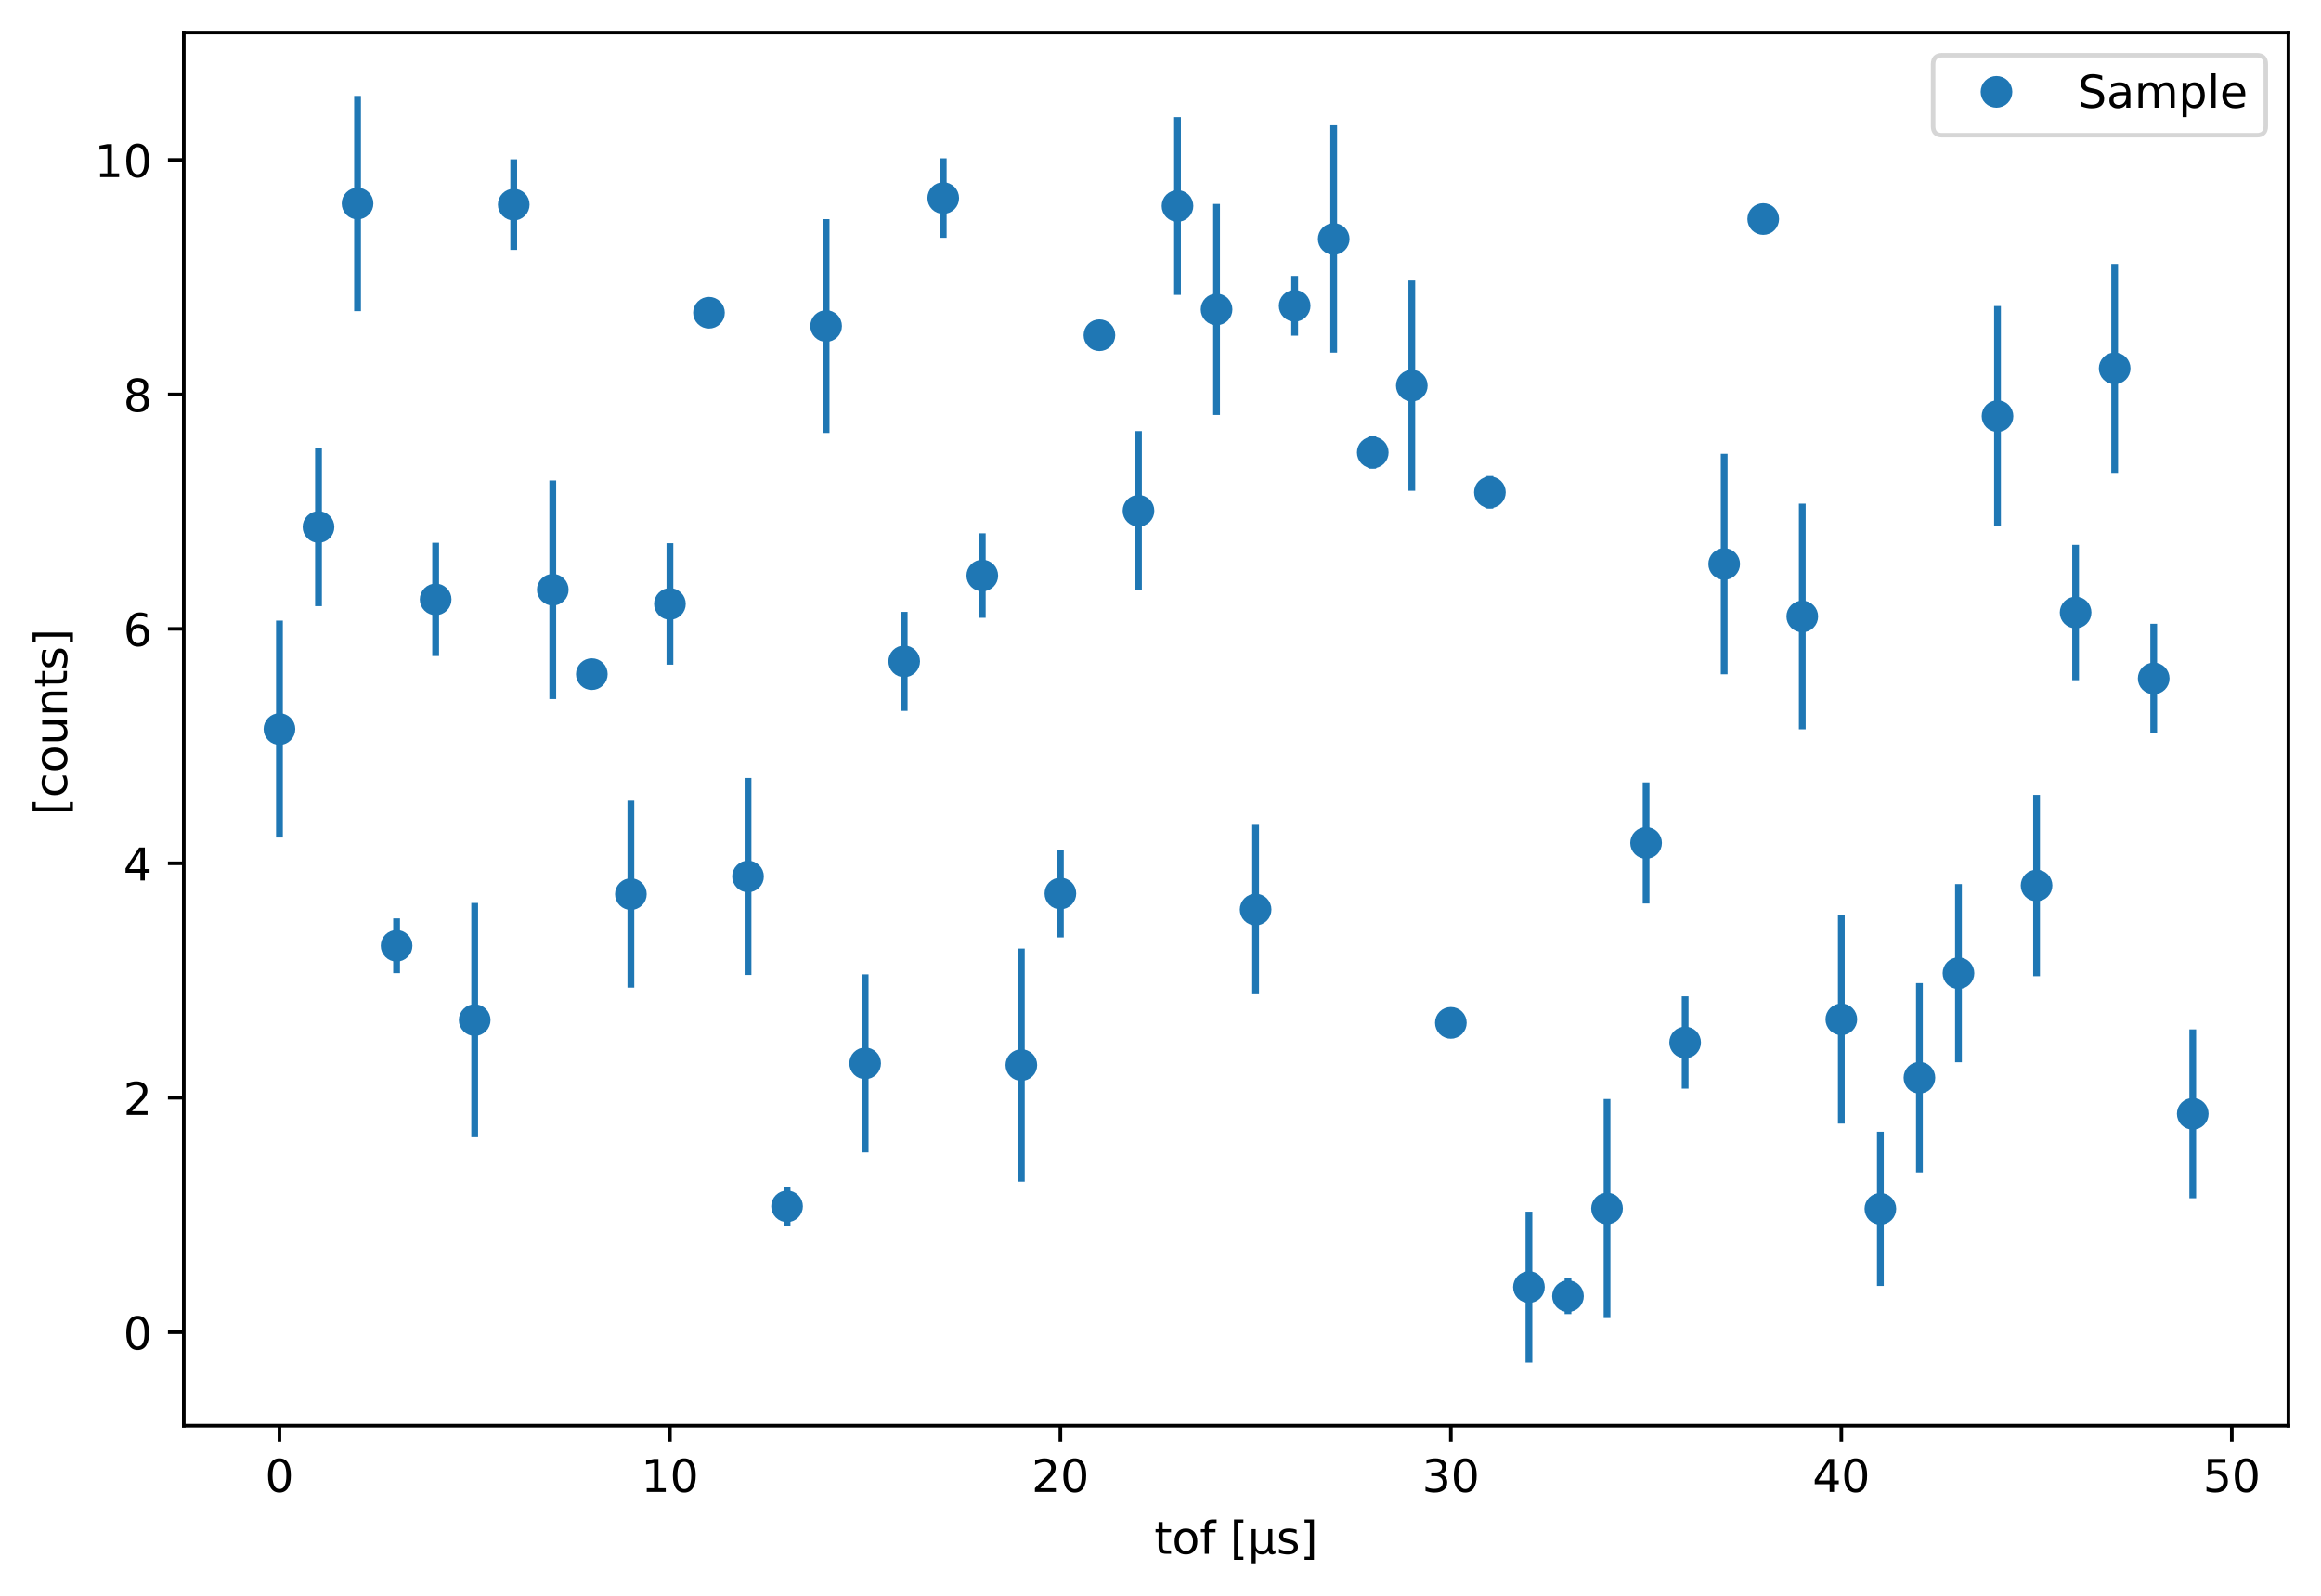 <?xml version="1.0" encoding="utf-8" standalone="no"?>
<!DOCTYPE svg PUBLIC "-//W3C//DTD SVG 1.1//EN"
  "http://www.w3.org/Graphics/SVG/1.1/DTD/svg11.dtd">
<!-- Created with matplotlib (https://matplotlib.org/) -->
<svg height="352.564pt" version="1.1" viewBox="0 0 512.803 352.564" width="512.803pt" xmlns="http://www.w3.org/2000/svg" xmlns:xlink="http://www.w3.org/1999/xlink">
 <defs>
  <style type="text/css">
*{stroke-linecap:butt;stroke-linejoin:round;}
  </style>
 </defs>
 <g id="figure_1">
  <g id="patch_1">
   <path d="M 0 352.564 
L 512.803 352.564 
L 512.803 0 
L 0 0 
z
" style="fill:#ffffff;"/>
  </g>
  <g id="axes_1">
   <g id="patch_2">
    <path d="M 40.603 315.007 
L 505.603 315.007 
L 505.603 7.2 
L 40.603 7.2 
z
" style="fill:#ffffff;"/>
   </g>
   <g id="matplotlib.axis_1">
    <g id="xtick_1">
     <g id="line2d_1">
      <defs>
       <path d="M 0 0 
L 0 3.5 
" id="m57752dd78b" style="stroke:#000000;stroke-width:0.8;"/>
      </defs>
      <g>
       <use style="stroke:#000000;stroke-width:0.8;" x="61.739" xlink:href="#m57752dd78b" y="315.007"/>
      </g>
     </g>
     <g id="text_1">
      <!-- 0 -->
      <defs>
       <path d="M 31.781 66.406 
Q 24.172 66.406 20.328 58.906 
Q 16.5 51.422 16.5 36.375 
Q 16.5 21.391 20.328 13.891 
Q 24.172 6.391 31.781 6.391 
Q 39.453 6.391 43.281 13.891 
Q 47.125 21.391 47.125 36.375 
Q 47.125 51.422 43.281 58.906 
Q 39.453 66.406 31.781 66.406 
z
M 31.781 74.219 
Q 44.047 74.219 50.516 64.516 
Q 56.984 54.828 56.984 36.375 
Q 56.984 17.969 50.516 8.266 
Q 44.047 -1.422 31.781 -1.422 
Q 19.531 -1.422 13.062 8.266 
Q 6.594 17.969 6.594 36.375 
Q 6.594 54.828 13.062 64.516 
Q 19.531 74.219 31.781 74.219 
z
" id="DejaVuSans-48"/>
      </defs>
      <g transform="translate(58.558 329.606)scale(0.1 -0.1)">
       <use xlink:href="#DejaVuSans-48"/>
      </g>
     </g>
    </g>
    <g id="xtick_2">
     <g id="line2d_2">
      <g>
       <use style="stroke:#000000;stroke-width:0.8;" x="148.01" xlink:href="#m57752dd78b" y="315.007"/>
      </g>
     </g>
     <g id="text_2">
      <!-- 10 -->
      <defs>
       <path d="M 12.406 8.297 
L 28.516 8.297 
L 28.516 63.922 
L 10.984 60.406 
L 10.984 69.391 
L 28.422 72.906 
L 38.281 72.906 
L 38.281 8.297 
L 54.391 8.297 
L 54.391 0 
L 12.406 0 
z
" id="DejaVuSans-49"/>
      </defs>
      <g transform="translate(141.648 329.606)scale(0.1 -0.1)">
       <use xlink:href="#DejaVuSans-49"/>
       <use x="63.623" xlink:href="#DejaVuSans-48"/>
      </g>
     </g>
    </g>
    <g id="xtick_3">
     <g id="line2d_3">
      <g>
       <use style="stroke:#000000;stroke-width:0.8;" x="234.281" xlink:href="#m57752dd78b" y="315.007"/>
      </g>
     </g>
     <g id="text_3">
      <!-- 20 -->
      <defs>
       <path d="M 19.188 8.297 
L 53.609 8.297 
L 53.609 0 
L 7.328 0 
L 7.328 8.297 
Q 12.938 14.109 22.625 23.891 
Q 32.328 33.688 34.812 36.531 
Q 39.547 41.844 41.422 45.531 
Q 43.312 49.219 43.312 52.781 
Q 43.312 58.594 39.234 62.25 
Q 35.156 65.922 28.609 65.922 
Q 23.969 65.922 18.812 64.312 
Q 13.672 62.703 7.812 59.422 
L 7.812 69.391 
Q 13.766 71.781 18.938 73 
Q 24.125 74.219 28.422 74.219 
Q 39.75 74.219 46.484 68.547 
Q 53.219 62.891 53.219 53.422 
Q 53.219 48.922 51.531 44.891 
Q 49.859 40.875 45.406 35.406 
Q 44.188 33.984 37.641 27.219 
Q 31.109 20.453 19.188 8.297 
z
" id="DejaVuSans-50"/>
      </defs>
      <g transform="translate(227.919 329.606)scale(0.1 -0.1)">
       <use xlink:href="#DejaVuSans-50"/>
       <use x="63.623" xlink:href="#DejaVuSans-48"/>
      </g>
     </g>
    </g>
    <g id="xtick_4">
     <g id="line2d_4">
      <g>
       <use style="stroke:#000000;stroke-width:0.8;" x="320.552" xlink:href="#m57752dd78b" y="315.007"/>
      </g>
     </g>
     <g id="text_4">
      <!-- 30 -->
      <defs>
       <path d="M 40.578 39.312 
Q 47.656 37.797 51.625 33 
Q 55.609 28.219 55.609 21.188 
Q 55.609 10.406 48.188 4.484 
Q 40.766 -1.422 27.094 -1.422 
Q 22.516 -1.422 17.656 -0.516 
Q 12.797 0.391 7.625 2.203 
L 7.625 11.719 
Q 11.719 9.328 16.594 8.109 
Q 21.484 6.891 26.812 6.891 
Q 36.078 6.891 40.938 10.547 
Q 45.797 14.203 45.797 21.188 
Q 45.797 27.641 41.281 31.266 
Q 36.766 34.906 28.719 34.906 
L 20.219 34.906 
L 20.219 43.016 
L 29.109 43.016 
Q 36.375 43.016 40.234 45.922 
Q 44.094 48.828 44.094 54.297 
Q 44.094 59.906 40.109 62.906 
Q 36.141 65.922 28.719 65.922 
Q 24.656 65.922 20.016 65.031 
Q 15.375 64.156 9.812 62.312 
L 9.812 71.094 
Q 15.438 72.656 20.344 73.438 
Q 25.25 74.219 29.594 74.219 
Q 40.828 74.219 47.359 69.109 
Q 53.906 64.016 53.906 55.328 
Q 53.906 49.266 50.438 45.094 
Q 46.969 40.922 40.578 39.312 
z
" id="DejaVuSans-51"/>
      </defs>
      <g transform="translate(314.19 329.606)scale(0.1 -0.1)">
       <use xlink:href="#DejaVuSans-51"/>
       <use x="63.623" xlink:href="#DejaVuSans-48"/>
      </g>
     </g>
    </g>
    <g id="xtick_5">
     <g id="line2d_5">
      <g>
       <use style="stroke:#000000;stroke-width:0.8;" x="406.823" xlink:href="#m57752dd78b" y="315.007"/>
      </g>
     </g>
     <g id="text_5">
      <!-- 40 -->
      <defs>
       <path d="M 37.797 64.312 
L 12.891 25.391 
L 37.797 25.391 
z
M 35.203 72.906 
L 47.609 72.906 
L 47.609 25.391 
L 58.016 25.391 
L 58.016 17.188 
L 47.609 17.188 
L 47.609 0 
L 37.797 0 
L 37.797 17.188 
L 4.891 17.188 
L 4.891 26.703 
z
" id="DejaVuSans-52"/>
      </defs>
      <g transform="translate(400.46 329.606)scale(0.1 -0.1)">
       <use xlink:href="#DejaVuSans-52"/>
       <use x="63.623" xlink:href="#DejaVuSans-48"/>
      </g>
     </g>
    </g>
    <g id="xtick_6">
     <g id="line2d_6">
      <g>
       <use style="stroke:#000000;stroke-width:0.8;" x="493.094" xlink:href="#m57752dd78b" y="315.007"/>
      </g>
     </g>
     <g id="text_6">
      <!-- 50 -->
      <defs>
       <path d="M 10.797 72.906 
L 49.516 72.906 
L 49.516 64.594 
L 19.828 64.594 
L 19.828 46.734 
Q 21.969 47.469 24.109 47.828 
Q 26.266 48.188 28.422 48.188 
Q 40.625 48.188 47.75 41.5 
Q 54.891 34.812 54.891 23.391 
Q 54.891 11.625 47.562 5.094 
Q 40.234 -1.422 26.906 -1.422 
Q 22.312 -1.422 17.547 -0.641 
Q 12.797 0.141 7.719 1.703 
L 7.719 11.625 
Q 12.109 9.234 16.797 8.062 
Q 21.484 6.891 26.703 6.891 
Q 35.156 6.891 40.078 11.328 
Q 45.016 15.766 45.016 23.391 
Q 45.016 31 40.078 35.438 
Q 35.156 39.891 26.703 39.891 
Q 22.75 39.891 18.812 39.016 
Q 14.891 38.141 10.797 36.281 
z
" id="DejaVuSans-53"/>
      </defs>
      <g transform="translate(486.731 329.606)scale(0.1 -0.1)">
       <use xlink:href="#DejaVuSans-53"/>
       <use x="63.623" xlink:href="#DejaVuSans-48"/>
      </g>
     </g>
    </g>
    <g id="text_7">
     <!-- tof [μs] -->
     <defs>
      <path d="M 18.312 70.219 
L 18.312 54.688 
L 36.812 54.688 
L 36.812 47.703 
L 18.312 47.703 
L 18.312 18.016 
Q 18.312 11.328 20.141 9.422 
Q 21.969 7.516 27.594 7.516 
L 36.812 7.516 
L 36.812 0 
L 27.594 0 
Q 17.188 0 13.234 3.875 
Q 9.281 7.766 9.281 18.016 
L 9.281 47.703 
L 2.688 47.703 
L 2.688 54.688 
L 9.281 54.688 
L 9.281 70.219 
z
" id="DejaVuSans-116"/>
      <path d="M 30.609 48.391 
Q 23.391 48.391 19.188 42.75 
Q 14.984 37.109 14.984 27.297 
Q 14.984 17.484 19.156 11.844 
Q 23.344 6.203 30.609 6.203 
Q 37.797 6.203 41.984 11.859 
Q 46.188 17.531 46.188 27.297 
Q 46.188 37.016 41.984 42.703 
Q 37.797 48.391 30.609 48.391 
z
M 30.609 56 
Q 42.328 56 49.016 48.375 
Q 55.719 40.766 55.719 27.297 
Q 55.719 13.875 49.016 6.219 
Q 42.328 -1.422 30.609 -1.422 
Q 18.844 -1.422 12.172 6.219 
Q 5.516 13.875 5.516 27.297 
Q 5.516 40.766 12.172 48.375 
Q 18.844 56 30.609 56 
z
" id="DejaVuSans-111"/>
      <path d="M 37.109 75.984 
L 37.109 68.5 
L 28.516 68.5 
Q 23.688 68.5 21.797 66.547 
Q 19.922 64.594 19.922 59.516 
L 19.922 54.688 
L 34.719 54.688 
L 34.719 47.703 
L 19.922 47.703 
L 19.922 0 
L 10.891 0 
L 10.891 47.703 
L 2.297 47.703 
L 2.297 54.688 
L 10.891 54.688 
L 10.891 58.5 
Q 10.891 67.625 15.141 71.797 
Q 19.391 75.984 28.609 75.984 
z
" id="DejaVuSans-102"/>
      <path id="DejaVuSans-32"/>
      <path d="M 8.594 75.984 
L 29.297 75.984 
L 29.297 69 
L 17.578 69 
L 17.578 -6.203 
L 29.297 -6.203 
L 29.297 -13.188 
L 8.594 -13.188 
z
" id="DejaVuSans-91"/>
      <path d="M 8.5 -20.797 
L 8.5 54.688 
L 17.484 54.688 
L 17.484 20.703 
Q 17.484 13.625 20.844 10 
Q 24.219 6.391 30.812 6.391 
Q 38.031 6.391 41.672 10.484 
Q 45.312 14.594 45.312 22.797 
L 45.312 54.688 
L 54.297 54.688 
L 54.297 12.594 
Q 54.297 9.672 55.141 8.281 
Q 56 6.891 57.812 6.891 
Q 58.25 6.891 59.031 7.156 
Q 59.812 7.422 61.188 8.016 
L 61.188 0.781 
Q 59.188 -0.344 57.391 -0.875 
Q 55.609 -1.422 53.906 -1.422 
Q 50.531 -1.422 48.531 0.484 
Q 46.531 2.391 45.797 6.297 
Q 43.359 2.438 39.812 0.5 
Q 36.281 -1.422 31.5 -1.422 
Q 26.516 -1.422 23.016 0.484 
Q 19.531 2.391 17.484 6.203 
L 17.484 -20.797 
z
" id="DejaVuSans-956"/>
      <path d="M 44.281 53.078 
L 44.281 44.578 
Q 40.484 46.531 36.375 47.5 
Q 32.281 48.484 27.875 48.484 
Q 21.188 48.484 17.844 46.438 
Q 14.5 44.391 14.5 40.281 
Q 14.5 37.156 16.891 35.375 
Q 19.281 33.594 26.516 31.984 
L 29.594 31.297 
Q 39.156 29.25 43.188 25.516 
Q 47.219 21.781 47.219 15.094 
Q 47.219 7.469 41.188 3.016 
Q 35.156 -1.422 24.609 -1.422 
Q 20.219 -1.422 15.453 -0.562 
Q 10.688 0.297 5.422 2 
L 5.422 11.281 
Q 10.406 8.688 15.234 7.391 
Q 20.062 6.109 24.812 6.109 
Q 31.156 6.109 34.562 8.281 
Q 37.984 10.453 37.984 14.406 
Q 37.984 18.062 35.516 20.016 
Q 33.062 21.969 24.703 23.781 
L 21.578 24.516 
Q 13.234 26.266 9.516 29.906 
Q 5.812 33.547 5.812 39.891 
Q 5.812 47.609 11.281 51.797 
Q 16.75 56 26.812 56 
Q 31.781 56 36.172 55.266 
Q 40.578 54.547 44.281 53.078 
z
" id="DejaVuSans-115"/>
      <path d="M 30.422 75.984 
L 30.422 -13.188 
L 9.719 -13.188 
L 9.719 -6.203 
L 21.391 -6.203 
L 21.391 69 
L 9.719 69 
L 9.719 75.984 
z
" id="DejaVuSans-93"/>
     </defs>
     <g transform="translate(255.047 343.284)scale(0.1 -0.1)">
      <use xlink:href="#DejaVuSans-116"/>
      <use x="39.209" xlink:href="#DejaVuSans-111"/>
      <use x="100.391" xlink:href="#DejaVuSans-102"/>
      <use x="135.596" xlink:href="#DejaVuSans-32"/>
      <use x="167.383" xlink:href="#DejaVuSans-91"/>
      <use x="206.396" xlink:href="#DejaVuSans-956"/>
      <use x="270.02" xlink:href="#DejaVuSans-115"/>
      <use x="322.119" xlink:href="#DejaVuSans-93"/>
     </g>
    </g>
   </g>
   <g id="matplotlib.axis_2">
    <g id="ytick_1">
     <g id="line2d_7">
      <defs>
       <path d="M 0 0 
L -3.5 0 
" id="m31fe31c405" style="stroke:#000000;stroke-width:0.8;"/>
      </defs>
      <g>
       <use style="stroke:#000000;stroke-width:0.8;" x="40.603" xlink:href="#m31fe31c405" y="294.326"/>
      </g>
     </g>
     <g id="text_8">
      <!-- 0 -->
      <g transform="translate(27.241 298.125)scale(0.1 -0.1)">
       <use xlink:href="#DejaVuSans-48"/>
      </g>
     </g>
    </g>
    <g id="ytick_2">
     <g id="line2d_8">
      <g>
       <use style="stroke:#000000;stroke-width:0.8;" x="40.603" xlink:href="#m31fe31c405" y="242.528"/>
      </g>
     </g>
     <g id="text_9">
      <!-- 2 -->
      <g transform="translate(27.241 246.327)scale(0.1 -0.1)">
       <use xlink:href="#DejaVuSans-50"/>
      </g>
     </g>
    </g>
    <g id="ytick_3">
     <g id="line2d_9">
      <g>
       <use style="stroke:#000000;stroke-width:0.8;" x="40.603" xlink:href="#m31fe31c405" y="190.73"/>
      </g>
     </g>
     <g id="text_10">
      <!-- 4 -->
      <g transform="translate(27.241 194.529)scale(0.1 -0.1)">
       <use xlink:href="#DejaVuSans-52"/>
      </g>
     </g>
    </g>
    <g id="ytick_4">
     <g id="line2d_10">
      <g>
       <use style="stroke:#000000;stroke-width:0.8;" x="40.603" xlink:href="#m31fe31c405" y="138.932"/>
      </g>
     </g>
     <g id="text_11">
      <!-- 6 -->
      <defs>
       <path d="M 33.016 40.375 
Q 26.375 40.375 22.484 35.828 
Q 18.609 31.297 18.609 23.391 
Q 18.609 15.531 22.484 10.953 
Q 26.375 6.391 33.016 6.391 
Q 39.656 6.391 43.531 10.953 
Q 47.406 15.531 47.406 23.391 
Q 47.406 31.297 43.531 35.828 
Q 39.656 40.375 33.016 40.375 
z
M 52.594 71.297 
L 52.594 62.312 
Q 48.875 64.062 45.094 64.984 
Q 41.312 65.922 37.594 65.922 
Q 27.828 65.922 22.672 59.328 
Q 17.531 52.734 16.797 39.406 
Q 19.672 43.656 24.016 45.922 
Q 28.375 48.188 33.594 48.188 
Q 44.578 48.188 50.953 41.516 
Q 57.328 34.859 57.328 23.391 
Q 57.328 12.156 50.688 5.359 
Q 44.047 -1.422 33.016 -1.422 
Q 20.359 -1.422 13.672 8.266 
Q 6.984 17.969 6.984 36.375 
Q 6.984 53.656 15.188 63.938 
Q 23.391 74.219 37.203 74.219 
Q 40.922 74.219 44.703 73.484 
Q 48.484 72.75 52.594 71.297 
z
" id="DejaVuSans-54"/>
      </defs>
      <g transform="translate(27.241 142.732)scale(0.1 -0.1)">
       <use xlink:href="#DejaVuSans-54"/>
      </g>
     </g>
    </g>
    <g id="ytick_5">
     <g id="line2d_11">
      <g>
       <use style="stroke:#000000;stroke-width:0.8;" x="40.603" xlink:href="#m31fe31c405" y="87.135"/>
      </g>
     </g>
     <g id="text_12">
      <!-- 8 -->
      <defs>
       <path d="M 31.781 34.625 
Q 24.75 34.625 20.719 30.859 
Q 16.703 27.094 16.703 20.516 
Q 16.703 13.922 20.719 10.156 
Q 24.75 6.391 31.781 6.391 
Q 38.812 6.391 42.859 10.172 
Q 46.922 13.969 46.922 20.516 
Q 46.922 27.094 42.891 30.859 
Q 38.875 34.625 31.781 34.625 
z
M 21.922 38.812 
Q 15.578 40.375 12.031 44.719 
Q 8.5 49.078 8.5 55.328 
Q 8.5 64.062 14.719 69.141 
Q 20.953 74.219 31.781 74.219 
Q 42.672 74.219 48.875 69.141 
Q 55.078 64.062 55.078 55.328 
Q 55.078 49.078 51.531 44.719 
Q 48 40.375 41.703 38.812 
Q 48.828 37.156 52.797 32.312 
Q 56.781 27.484 56.781 20.516 
Q 56.781 9.906 50.312 4.234 
Q 43.844 -1.422 31.781 -1.422 
Q 19.734 -1.422 13.25 4.234 
Q 6.781 9.906 6.781 20.516 
Q 6.781 27.484 10.781 32.312 
Q 14.797 37.156 21.922 38.812 
z
M 18.312 54.391 
Q 18.312 48.734 21.844 45.562 
Q 25.391 42.391 31.781 42.391 
Q 38.141 42.391 41.719 45.562 
Q 45.312 48.734 45.312 54.391 
Q 45.312 60.062 41.719 63.234 
Q 38.141 66.406 31.781 66.406 
Q 25.391 66.406 21.844 63.234 
Q 18.312 60.062 18.312 54.391 
z
" id="DejaVuSans-56"/>
      </defs>
      <g transform="translate(27.241 90.934)scale(0.1 -0.1)">
       <use xlink:href="#DejaVuSans-56"/>
      </g>
     </g>
    </g>
    <g id="ytick_6">
     <g id="line2d_12">
      <g>
       <use style="stroke:#000000;stroke-width:0.8;" x="40.603" xlink:href="#m31fe31c405" y="35.337"/>
      </g>
     </g>
     <g id="text_13">
      <!-- 10 -->
      <g transform="translate(20.878 39.136)scale(0.1 -0.1)">
       <use xlink:href="#DejaVuSans-49"/>
       <use x="63.623" xlink:href="#DejaVuSans-48"/>
      </g>
     </g>
    </g>
    <g id="text_14">
     <!--  [counts] -->
     <defs>
      <path d="M 48.781 52.594 
L 48.781 44.188 
Q 44.969 46.297 41.141 47.344 
Q 37.312 48.391 33.406 48.391 
Q 24.656 48.391 19.812 42.844 
Q 14.984 37.312 14.984 27.297 
Q 14.984 17.281 19.812 11.734 
Q 24.656 6.203 33.406 6.203 
Q 37.312 6.203 41.141 7.25 
Q 44.969 8.297 48.781 10.406 
L 48.781 2.094 
Q 45.016 0.344 40.984 -0.531 
Q 36.969 -1.422 32.422 -1.422 
Q 20.062 -1.422 12.781 6.344 
Q 5.516 14.109 5.516 27.297 
Q 5.516 40.672 12.859 48.328 
Q 20.219 56 33.016 56 
Q 37.156 56 41.109 55.141 
Q 45.062 54.297 48.781 52.594 
z
" id="DejaVuSans-99"/>
      <path d="M 8.5 21.578 
L 8.5 54.688 
L 17.484 54.688 
L 17.484 21.922 
Q 17.484 14.156 20.5 10.266 
Q 23.531 6.391 29.594 6.391 
Q 36.859 6.391 41.078 11.031 
Q 45.312 15.672 45.312 23.688 
L 45.312 54.688 
L 54.297 54.688 
L 54.297 0 
L 45.312 0 
L 45.312 8.406 
Q 42.047 3.422 37.719 1 
Q 33.406 -1.422 27.688 -1.422 
Q 18.266 -1.422 13.375 4.438 
Q 8.5 10.297 8.5 21.578 
z
M 31.109 56 
z
" id="DejaVuSans-117"/>
      <path d="M 54.891 33.016 
L 54.891 0 
L 45.906 0 
L 45.906 32.719 
Q 45.906 40.484 42.875 44.328 
Q 39.844 48.188 33.797 48.188 
Q 26.516 48.188 22.312 43.547 
Q 18.109 38.922 18.109 30.906 
L 18.109 0 
L 9.078 0 
L 9.078 54.688 
L 18.109 54.688 
L 18.109 46.188 
Q 21.344 51.125 25.703 53.562 
Q 30.078 56 35.797 56 
Q 45.219 56 50.047 50.172 
Q 54.891 44.344 54.891 33.016 
z
" id="DejaVuSans-110"/>
     </defs>
     <g transform="translate(14.798 183.305)rotate(-90)scale(0.1 -0.1)">
      <use xlink:href="#DejaVuSans-32"/>
      <use x="31.787" xlink:href="#DejaVuSans-91"/>
      <use x="70.801" xlink:href="#DejaVuSans-99"/>
      <use x="125.781" xlink:href="#DejaVuSans-111"/>
      <use x="186.963" xlink:href="#DejaVuSans-117"/>
      <use x="250.342" xlink:href="#DejaVuSans-110"/>
      <use x="313.721" xlink:href="#DejaVuSans-116"/>
      <use x="352.93" xlink:href="#DejaVuSans-115"/>
      <use x="405.029" xlink:href="#DejaVuSans-93"/>
     </g>
    </g>
   </g>
   <g id="patch_3">
    <path d="M 40.603 315.007 
L 40.603 7.2 
" style="fill:none;stroke:#000000;stroke-linecap:square;stroke-linejoin:miter;stroke-width:0.8;"/>
   </g>
   <g id="patch_4">
    <path d="M 505.603 315.007 
L 505.603 7.2 
" style="fill:none;stroke:#000000;stroke-linecap:square;stroke-linejoin:miter;stroke-width:0.8;"/>
   </g>
   <g id="patch_5">
    <path d="M 40.603 315.007 
L 505.603 315.007 
" style="fill:none;stroke:#000000;stroke-linecap:square;stroke-linejoin:miter;stroke-width:0.8;"/>
   </g>
   <g id="patch_6">
    <path d="M 40.603 7.2 
L 505.603 7.2 
" style="fill:none;stroke:#000000;stroke-linecap:square;stroke-linejoin:miter;stroke-width:0.8;"/>
   </g>
   <g id="legend_1">
    <g id="patch_7">
     <path d="M 429.106 29.878 
L 498.603 29.878 
Q 500.603 29.878 500.603 27.878 
L 500.603 14.2 
Q 500.603 12.2 498.603 12.2 
L 429.106 12.2 
Q 427.106 12.2 427.106 14.2 
L 427.106 27.878 
Q 427.106 29.878 429.106 29.878 
z
" style="fill:#ffffff;opacity:0.8;stroke:#cccccc;stroke-linejoin:miter;"/>
    </g>
    <g id="line2d_13"/>
    <g id="line2d_14">
     <defs>
      <path d="M 0 3 
C 0.796 3 1.559 2.684 2.121 2.121 
C 2.684 1.559 3 0.796 3 0 
C 3 -0.796 2.684 -1.559 2.121 -2.121 
C 1.559 -2.684 0.796 -3 0 -3 
C -0.796 -3 -1.559 -2.684 -2.121 -2.121 
C -2.684 -1.559 -3 -0.796 -3 0 
C -3 0.796 -2.684 1.559 -2.121 2.121 
C -1.559 2.684 -0.796 3 0 3 
z
" id="md4523f3631" style="stroke:#1f77b4;"/>
     </defs>
     <g>
      <use style="fill:#1f77b4;stroke:#1f77b4;" x="441.106" xlink:href="#md4523f3631" y="20.298"/>
     </g>
    </g>
    <g id="text_15">
     <!-- Sample -->
     <defs>
      <path d="M 53.516 70.516 
L 53.516 60.891 
Q 47.906 63.578 42.922 64.891 
Q 37.938 66.219 33.297 66.219 
Q 25.25 66.219 20.875 63.094 
Q 16.5 59.969 16.5 54.203 
Q 16.5 49.359 19.406 46.891 
Q 22.312 44.438 30.422 42.922 
L 36.375 41.703 
Q 47.406 39.594 52.656 34.297 
Q 57.906 29 57.906 20.125 
Q 57.906 9.516 50.797 4.047 
Q 43.703 -1.422 29.984 -1.422 
Q 24.812 -1.422 18.969 -0.25 
Q 13.141 0.922 6.891 3.219 
L 6.891 13.375 
Q 12.891 10.016 18.656 8.297 
Q 24.422 6.594 29.984 6.594 
Q 38.422 6.594 43.016 9.906 
Q 47.609 13.234 47.609 19.391 
Q 47.609 24.75 44.312 27.781 
Q 41.016 30.812 33.5 32.328 
L 27.484 33.5 
Q 16.453 35.688 11.516 40.375 
Q 6.594 45.062 6.594 53.422 
Q 6.594 63.094 13.406 68.656 
Q 20.219 74.219 32.172 74.219 
Q 37.312 74.219 42.625 73.281 
Q 47.953 72.359 53.516 70.516 
z
" id="DejaVuSans-83"/>
      <path d="M 34.281 27.484 
Q 23.391 27.484 19.188 25 
Q 14.984 22.516 14.984 16.5 
Q 14.984 11.719 18.141 8.906 
Q 21.297 6.109 26.703 6.109 
Q 34.188 6.109 38.703 11.406 
Q 43.219 16.703 43.219 25.484 
L 43.219 27.484 
z
M 52.203 31.203 
L 52.203 0 
L 43.219 0 
L 43.219 8.297 
Q 40.141 3.328 35.547 0.953 
Q 30.953 -1.422 24.312 -1.422 
Q 15.922 -1.422 10.953 3.297 
Q 6 8.016 6 15.922 
Q 6 25.141 12.172 29.828 
Q 18.359 34.516 30.609 34.516 
L 43.219 34.516 
L 43.219 35.406 
Q 43.219 41.609 39.141 45 
Q 35.062 48.391 27.688 48.391 
Q 23 48.391 18.547 47.266 
Q 14.109 46.141 10.016 43.891 
L 10.016 52.203 
Q 14.938 54.109 19.578 55.047 
Q 24.219 56 28.609 56 
Q 40.484 56 46.344 49.844 
Q 52.203 43.703 52.203 31.203 
z
" id="DejaVuSans-97"/>
      <path d="M 52 44.188 
Q 55.375 50.25 60.062 53.125 
Q 64.75 56 71.094 56 
Q 79.641 56 84.281 50.016 
Q 88.922 44.047 88.922 33.016 
L 88.922 0 
L 79.891 0 
L 79.891 32.719 
Q 79.891 40.578 77.094 44.375 
Q 74.312 48.188 68.609 48.188 
Q 61.625 48.188 57.562 43.547 
Q 53.516 38.922 53.516 30.906 
L 53.516 0 
L 44.484 0 
L 44.484 32.719 
Q 44.484 40.625 41.703 44.406 
Q 38.922 48.188 33.109 48.188 
Q 26.219 48.188 22.156 43.531 
Q 18.109 38.875 18.109 30.906 
L 18.109 0 
L 9.078 0 
L 9.078 54.688 
L 18.109 54.688 
L 18.109 46.188 
Q 21.188 51.219 25.484 53.609 
Q 29.781 56 35.688 56 
Q 41.656 56 45.828 52.969 
Q 50 49.953 52 44.188 
z
" id="DejaVuSans-109"/>
      <path d="M 18.109 8.203 
L 18.109 -20.797 
L 9.078 -20.797 
L 9.078 54.688 
L 18.109 54.688 
L 18.109 46.391 
Q 20.953 51.266 25.266 53.625 
Q 29.594 56 35.594 56 
Q 45.562 56 51.781 48.094 
Q 58.016 40.188 58.016 27.297 
Q 58.016 14.406 51.781 6.484 
Q 45.562 -1.422 35.594 -1.422 
Q 29.594 -1.422 25.266 0.953 
Q 20.953 3.328 18.109 8.203 
z
M 48.688 27.297 
Q 48.688 37.203 44.609 42.844 
Q 40.531 48.484 33.406 48.484 
Q 26.266 48.484 22.188 42.844 
Q 18.109 37.203 18.109 27.297 
Q 18.109 17.391 22.188 11.75 
Q 26.266 6.109 33.406 6.109 
Q 40.531 6.109 44.609 11.75 
Q 48.688 17.391 48.688 27.297 
z
" id="DejaVuSans-112"/>
      <path d="M 9.422 75.984 
L 18.406 75.984 
L 18.406 0 
L 9.422 0 
z
" id="DejaVuSans-108"/>
      <path d="M 56.203 29.594 
L 56.203 25.203 
L 14.891 25.203 
Q 15.484 15.922 20.484 11.062 
Q 25.484 6.203 34.422 6.203 
Q 39.594 6.203 44.453 7.469 
Q 49.312 8.734 54.109 11.281 
L 54.109 2.781 
Q 49.266 0.734 44.188 -0.344 
Q 39.109 -1.422 33.891 -1.422 
Q 20.797 -1.422 13.156 6.188 
Q 5.516 13.812 5.516 26.812 
Q 5.516 40.234 12.766 48.109 
Q 20.016 56 32.328 56 
Q 43.359 56 49.781 48.891 
Q 56.203 41.797 56.203 29.594 
z
M 47.219 32.234 
Q 47.125 39.594 43.094 43.984 
Q 39.062 48.391 32.422 48.391 
Q 24.906 48.391 20.391 44.141 
Q 15.875 39.891 15.188 32.172 
z
" id="DejaVuSans-101"/>
     </defs>
     <g transform="translate(459.106 23.798)scale(0.1 -0.1)">
      <use xlink:href="#DejaVuSans-83"/>
      <use x="63.477" xlink:href="#DejaVuSans-97"/>
      <use x="124.756" xlink:href="#DejaVuSans-109"/>
      <use x="222.168" xlink:href="#DejaVuSans-112"/>
      <use x="285.645" xlink:href="#DejaVuSans-108"/>
      <use x="313.428" xlink:href="#DejaVuSans-101"/>
     </g>
    </g>
   </g>
   <g id="LineCollection_1">
    <path clip-path="url(#p017ff470bb)" d="M 61.739 185.037 
L 61.739 137.112 
" style="fill:none;stroke:#1f77b4;stroke-width:1.5;"/>
    <path clip-path="url(#p017ff470bb)" d="M 70.367 133.926 
L 70.367 98.929 
" style="fill:none;stroke:#1f77b4;stroke-width:1.5;"/>
    <path clip-path="url(#p017ff470bb)" d="M 78.994 68.741 
L 78.994 21.191 
" style="fill:none;stroke:#1f77b4;stroke-width:1.5;"/>
    <path clip-path="url(#p017ff470bb)" d="M 87.621 214.996 
L 87.621 202.893 
" style="fill:none;stroke:#1f77b4;stroke-width:1.5;"/>
    <path clip-path="url(#p017ff470bb)" d="M 96.248 144.945 
L 96.248 119.92 
" style="fill:none;stroke:#1f77b4;stroke-width:1.5;"/>
    <path clip-path="url(#p017ff470bb)" d="M 104.875 251.251 
L 104.875 199.481 
" style="fill:none;stroke:#1f77b4;stroke-width:1.5;"/>
    <path clip-path="url(#p017ff470bb)" d="M 113.502 55.204 
L 113.502 35.204 
" style="fill:none;stroke:#1f77b4;stroke-width:1.5;"/>
    <path clip-path="url(#p017ff470bb)" d="M 122.129 154.446 
L 122.129 106.142 
" style="fill:none;stroke:#1f77b4;stroke-width:1.5;"/>
    <path clip-path="url(#p017ff470bb)" d="M 130.756 151.325 
L 130.756 146.56 
" style="fill:none;stroke:#1f77b4;stroke-width:1.5;"/>
    <path clip-path="url(#p017ff470bb)" d="M 139.383 218.188 
L 139.383 176.889 
" style="fill:none;stroke:#1f77b4;stroke-width:1.5;"/>
    <path clip-path="url(#p017ff470bb)" d="M 148.01 146.855 
L 148.01 120.012 
" style="fill:none;stroke:#1f77b4;stroke-width:1.5;"/>
    <path clip-path="url(#p017ff470bb)" d="M 156.637 70.228 
L 156.637 67.96 
" style="fill:none;stroke:#1f77b4;stroke-width:1.5;"/>
    <path clip-path="url(#p017ff470bb)" d="M 165.265 215.385 
L 165.265 171.879 
" style="fill:none;stroke:#1f77b4;stroke-width:1.5;"/>
    <path clip-path="url(#p017ff470bb)" d="M 173.892 270.853 
L 173.892 262.182 
" style="fill:none;stroke:#1f77b4;stroke-width:1.5;"/>
    <path clip-path="url(#p017ff470bb)" d="M 182.519 95.647 
L 182.519 48.406 
" style="fill:none;stroke:#1f77b4;stroke-width:1.5;"/>
    <path clip-path="url(#p017ff470bb)" d="M 191.146 254.597 
L 191.146 215.254 
" style="fill:none;stroke:#1f77b4;stroke-width:1.5;"/>
    <path clip-path="url(#p017ff470bb)" d="M 199.773 157.057 
L 199.773 135.185 
" style="fill:none;stroke:#1f77b4;stroke-width:1.5;"/>
    <path clip-path="url(#p017ff470bb)" d="M 208.4 52.543 
L 208.4 34.973 
" style="fill:none;stroke:#1f77b4;stroke-width:1.5;"/>
    <path clip-path="url(#p017ff470bb)" d="M 217.027 136.495 
L 217.027 117.825 
" style="fill:none;stroke:#1f77b4;stroke-width:1.5;"/>
    <path clip-path="url(#p017ff470bb)" d="M 225.654 261.062 
L 225.654 209.546 
" style="fill:none;stroke:#1f77b4;stroke-width:1.5;"/>
    <path clip-path="url(#p017ff470bb)" d="M 234.281 207.093 
L 234.281 187.71 
" style="fill:none;stroke:#1f77b4;stroke-width:1.5;"/>
    <path clip-path="url(#p017ff470bb)" d="M 242.908 76.488 
L 242.908 71.627 
" style="fill:none;stroke:#1f77b4;stroke-width:1.5;"/>
    <path clip-path="url(#p017ff470bb)" d="M 251.535 130.45 
L 251.535 95.233 
" style="fill:none;stroke:#1f77b4;stroke-width:1.5;"/>
    <path clip-path="url(#p017ff470bb)" d="M 260.162 65.141 
L 260.162 25.869 
" style="fill:none;stroke:#1f77b4;stroke-width:1.5;"/>
    <path clip-path="url(#p017ff470bb)" d="M 268.79 91.669 
L 268.79 45.06 
" style="fill:none;stroke:#1f77b4;stroke-width:1.5;"/>
    <path clip-path="url(#p017ff470bb)" d="M 277.417 219.652 
L 277.417 182.235 
" style="fill:none;stroke:#1f77b4;stroke-width:1.5;"/>
    <path clip-path="url(#p017ff470bb)" d="M 286.044 74.159 
L 286.044 60.964 
" style="fill:none;stroke:#1f77b4;stroke-width:1.5;"/>
    <path clip-path="url(#p017ff470bb)" d="M 294.671 77.911 
L 294.671 27.675 
" style="fill:none;stroke:#1f77b4;stroke-width:1.5;"/>
    <path clip-path="url(#p017ff470bb)" d="M 303.298 103.526 
L 303.298 96.406 
" style="fill:none;stroke:#1f77b4;stroke-width:1.5;"/>
    <path clip-path="url(#p017ff470bb)" d="M 311.925 108.425 
L 311.925 61.97 
" style="fill:none;stroke:#1f77b4;stroke-width:1.5;"/>
    <path clip-path="url(#p017ff470bb)" d="M 320.552 229.36 
L 320.552 222.585 
" style="fill:none;stroke:#1f77b4;stroke-width:1.5;"/>
    <path clip-path="url(#p017ff470bb)" d="M 329.179 112.356 
L 329.179 105.165 
" style="fill:none;stroke:#1f77b4;stroke-width:1.5;"/>
    <path clip-path="url(#p017ff470bb)" d="M 337.806 301.016 
L 337.806 267.702 
" style="fill:none;stroke:#1f77b4;stroke-width:1.5;"/>
    <path clip-path="url(#p017ff470bb)" d="M 346.433 290.313 
L 346.433 282.411 
" style="fill:none;stroke:#1f77b4;stroke-width:1.5;"/>
    <path clip-path="url(#p017ff470bb)" d="M 355.06 291.186 
L 355.06 242.809 
" style="fill:none;stroke:#1f77b4;stroke-width:1.5;"/>
    <path clip-path="url(#p017ff470bb)" d="M 363.688 199.606 
L 363.688 172.858 
" style="fill:none;stroke:#1f77b4;stroke-width:1.5;"/>
    <path clip-path="url(#p017ff470bb)" d="M 372.315 240.514 
L 372.315 220.104 
" style="fill:none;stroke:#1f77b4;stroke-width:1.5;"/>
    <path clip-path="url(#p017ff470bb)" d="M 380.942 148.969 
L 380.942 100.25 
" style="fill:none;stroke:#1f77b4;stroke-width:1.5;"/>
    <path clip-path="url(#p017ff470bb)" d="M 389.569 50.599 
L 389.569 46.178 
" style="fill:none;stroke:#1f77b4;stroke-width:1.5;"/>
    <path clip-path="url(#p017ff470bb)" d="M 398.196 161.133 
L 398.196 111.27 
" style="fill:none;stroke:#1f77b4;stroke-width:1.5;"/>
    <path clip-path="url(#p017ff470bb)" d="M 406.823 248.238 
L 406.823 202.161 
" style="fill:none;stroke:#1f77b4;stroke-width:1.5;"/>
    <path clip-path="url(#p017ff470bb)" d="M 415.45 284.11 
L 415.45 250.024 
" style="fill:none;stroke:#1f77b4;stroke-width:1.5;"/>
    <path clip-path="url(#p017ff470bb)" d="M 424.077 259.009 
L 424.077 217.2 
" style="fill:none;stroke:#1f77b4;stroke-width:1.5;"/>
    <path clip-path="url(#p017ff470bb)" d="M 432.704 234.685 
L 432.704 195.32 
" style="fill:none;stroke:#1f77b4;stroke-width:1.5;"/>
    <path clip-path="url(#p017ff470bb)" d="M 441.331 116.249 
L 441.331 67.615 
" style="fill:none;stroke:#1f77b4;stroke-width:1.5;"/>
    <path clip-path="url(#p017ff470bb)" d="M 449.958 215.665 
L 449.958 175.594 
" style="fill:none;stroke:#1f77b4;stroke-width:1.5;"/>
    <path clip-path="url(#p017ff470bb)" d="M 458.586 150.291 
L 458.586 120.362 
" style="fill:none;stroke:#1f77b4;stroke-width:1.5;"/>
    <path clip-path="url(#p017ff470bb)" d="M 467.213 104.457 
L 467.213 58.296 
" style="fill:none;stroke:#1f77b4;stroke-width:1.5;"/>
    <path clip-path="url(#p017ff470bb)" d="M 475.84 161.967 
L 475.84 137.816 
" style="fill:none;stroke:#1f77b4;stroke-width:1.5;"/>
    <path clip-path="url(#p017ff470bb)" d="M 484.467 264.735 
L 484.467 227.416 
" style="fill:none;stroke:#1f77b4;stroke-width:1.5;"/>
   </g>
   <g id="line2d_15">
    <g clip-path="url(#p017ff470bb)">
     <use style="fill:#1f77b4;stroke:#1f77b4;" x="61.739" xlink:href="#md4523f3631" y="161.074"/>
     <use style="fill:#1f77b4;stroke:#1f77b4;" x="70.367" xlink:href="#md4523f3631" y="116.428"/>
     <use style="fill:#1f77b4;stroke:#1f77b4;" x="78.994" xlink:href="#md4523f3631" y="44.966"/>
     <use style="fill:#1f77b4;stroke:#1f77b4;" x="87.621" xlink:href="#md4523f3631" y="208.945"/>
     <use style="fill:#1f77b4;stroke:#1f77b4;" x="96.248" xlink:href="#md4523f3631" y="132.432"/>
     <use style="fill:#1f77b4;stroke:#1f77b4;" x="104.875" xlink:href="#md4523f3631" y="225.366"/>
     <use style="fill:#1f77b4;stroke:#1f77b4;" x="113.502" xlink:href="#md4523f3631" y="45.204"/>
     <use style="fill:#1f77b4;stroke:#1f77b4;" x="122.129" xlink:href="#md4523f3631" y="130.294"/>
     <use style="fill:#1f77b4;stroke:#1f77b4;" x="130.756" xlink:href="#md4523f3631" y="148.943"/>
     <use style="fill:#1f77b4;stroke:#1f77b4;" x="139.383" xlink:href="#md4523f3631" y="197.539"/>
     <use style="fill:#1f77b4;stroke:#1f77b4;" x="148.01" xlink:href="#md4523f3631" y="133.434"/>
     <use style="fill:#1f77b4;stroke:#1f77b4;" x="156.637" xlink:href="#md4523f3631" y="69.094"/>
     <use style="fill:#1f77b4;stroke:#1f77b4;" x="165.265" xlink:href="#md4523f3631" y="193.632"/>
     <use style="fill:#1f77b4;stroke:#1f77b4;" x="173.892" xlink:href="#md4523f3631" y="266.517"/>
     <use style="fill:#1f77b4;stroke:#1f77b4;" x="182.519" xlink:href="#md4523f3631" y="72.026"/>
     <use style="fill:#1f77b4;stroke:#1f77b4;" x="191.146" xlink:href="#md4523f3631" y="234.926"/>
     <use style="fill:#1f77b4;stroke:#1f77b4;" x="199.773" xlink:href="#md4523f3631" y="146.121"/>
     <use style="fill:#1f77b4;stroke:#1f77b4;" x="208.4" xlink:href="#md4523f3631" y="43.758"/>
     <use style="fill:#1f77b4;stroke:#1f77b4;" x="217.027" xlink:href="#md4523f3631" y="127.16"/>
     <use style="fill:#1f77b4;stroke:#1f77b4;" x="225.654" xlink:href="#md4523f3631" y="235.304"/>
     <use style="fill:#1f77b4;stroke:#1f77b4;" x="234.281" xlink:href="#md4523f3631" y="197.402"/>
     <use style="fill:#1f77b4;stroke:#1f77b4;" x="242.908" xlink:href="#md4523f3631" y="74.058"/>
     <use style="fill:#1f77b4;stroke:#1f77b4;" x="251.535" xlink:href="#md4523f3631" y="112.841"/>
     <use style="fill:#1f77b4;stroke:#1f77b4;" x="260.162" xlink:href="#md4523f3631" y="45.505"/>
     <use style="fill:#1f77b4;stroke:#1f77b4;" x="268.79" xlink:href="#md4523f3631" y="68.365"/>
     <use style="fill:#1f77b4;stroke:#1f77b4;" x="277.417" xlink:href="#md4523f3631" y="200.943"/>
     <use style="fill:#1f77b4;stroke:#1f77b4;" x="286.044" xlink:href="#md4523f3631" y="67.562"/>
     <use style="fill:#1f77b4;stroke:#1f77b4;" x="294.671" xlink:href="#md4523f3631" y="52.793"/>
     <use style="fill:#1f77b4;stroke:#1f77b4;" x="303.298" xlink:href="#md4523f3631" y="99.966"/>
     <use style="fill:#1f77b4;stroke:#1f77b4;" x="311.925" xlink:href="#md4523f3631" y="85.197"/>
     <use style="fill:#1f77b4;stroke:#1f77b4;" x="320.552" xlink:href="#md4523f3631" y="225.972"/>
     <use style="fill:#1f77b4;stroke:#1f77b4;" x="329.179" xlink:href="#md4523f3631" y="108.76"/>
     <use style="fill:#1f77b4;stroke:#1f77b4;" x="337.806" xlink:href="#md4523f3631" y="284.359"/>
     <use style="fill:#1f77b4;stroke:#1f77b4;" x="346.433" xlink:href="#md4523f3631" y="286.362"/>
     <use style="fill:#1f77b4;stroke:#1f77b4;" x="355.06" xlink:href="#md4523f3631" y="266.998"/>
     <use style="fill:#1f77b4;stroke:#1f77b4;" x="363.688" xlink:href="#md4523f3631" y="186.232"/>
     <use style="fill:#1f77b4;stroke:#1f77b4;" x="372.315" xlink:href="#md4523f3631" y="230.309"/>
     <use style="fill:#1f77b4;stroke:#1f77b4;" x="380.942" xlink:href="#md4523f3631" y="124.609"/>
     <use style="fill:#1f77b4;stroke:#1f77b4;" x="389.569" xlink:href="#md4523f3631" y="48.389"/>
     <use style="fill:#1f77b4;stroke:#1f77b4;" x="398.196" xlink:href="#md4523f3631" y="136.202"/>
     <use style="fill:#1f77b4;stroke:#1f77b4;" x="406.823" xlink:href="#md4523f3631" y="225.2"/>
     <use style="fill:#1f77b4;stroke:#1f77b4;" x="415.45" xlink:href="#md4523f3631" y="267.067"/>
     <use style="fill:#1f77b4;stroke:#1f77b4;" x="424.077" xlink:href="#md4523f3631" y="238.105"/>
     <use style="fill:#1f77b4;stroke:#1f77b4;" x="432.704" xlink:href="#md4523f3631" y="215.002"/>
     <use style="fill:#1f77b4;stroke:#1f77b4;" x="441.331" xlink:href="#md4523f3631" y="91.932"/>
     <use style="fill:#1f77b4;stroke:#1f77b4;" x="449.958" xlink:href="#md4523f3631" y="195.629"/>
     <use style="fill:#1f77b4;stroke:#1f77b4;" x="458.586" xlink:href="#md4523f3631" y="135.326"/>
     <use style="fill:#1f77b4;stroke:#1f77b4;" x="467.213" xlink:href="#md4523f3631" y="81.377"/>
     <use style="fill:#1f77b4;stroke:#1f77b4;" x="475.84" xlink:href="#md4523f3631" y="149.892"/>
     <use style="fill:#1f77b4;stroke:#1f77b4;" x="484.467" xlink:href="#md4523f3631" y="246.075"/>
    </g>
   </g>
  </g>
 </g>
 <defs>
  <clipPath id="p017ff470bb">
   <rect height="307.808" width="465" x="40.603" y="7.2"/>
  </clipPath>
 </defs>
</svg>
